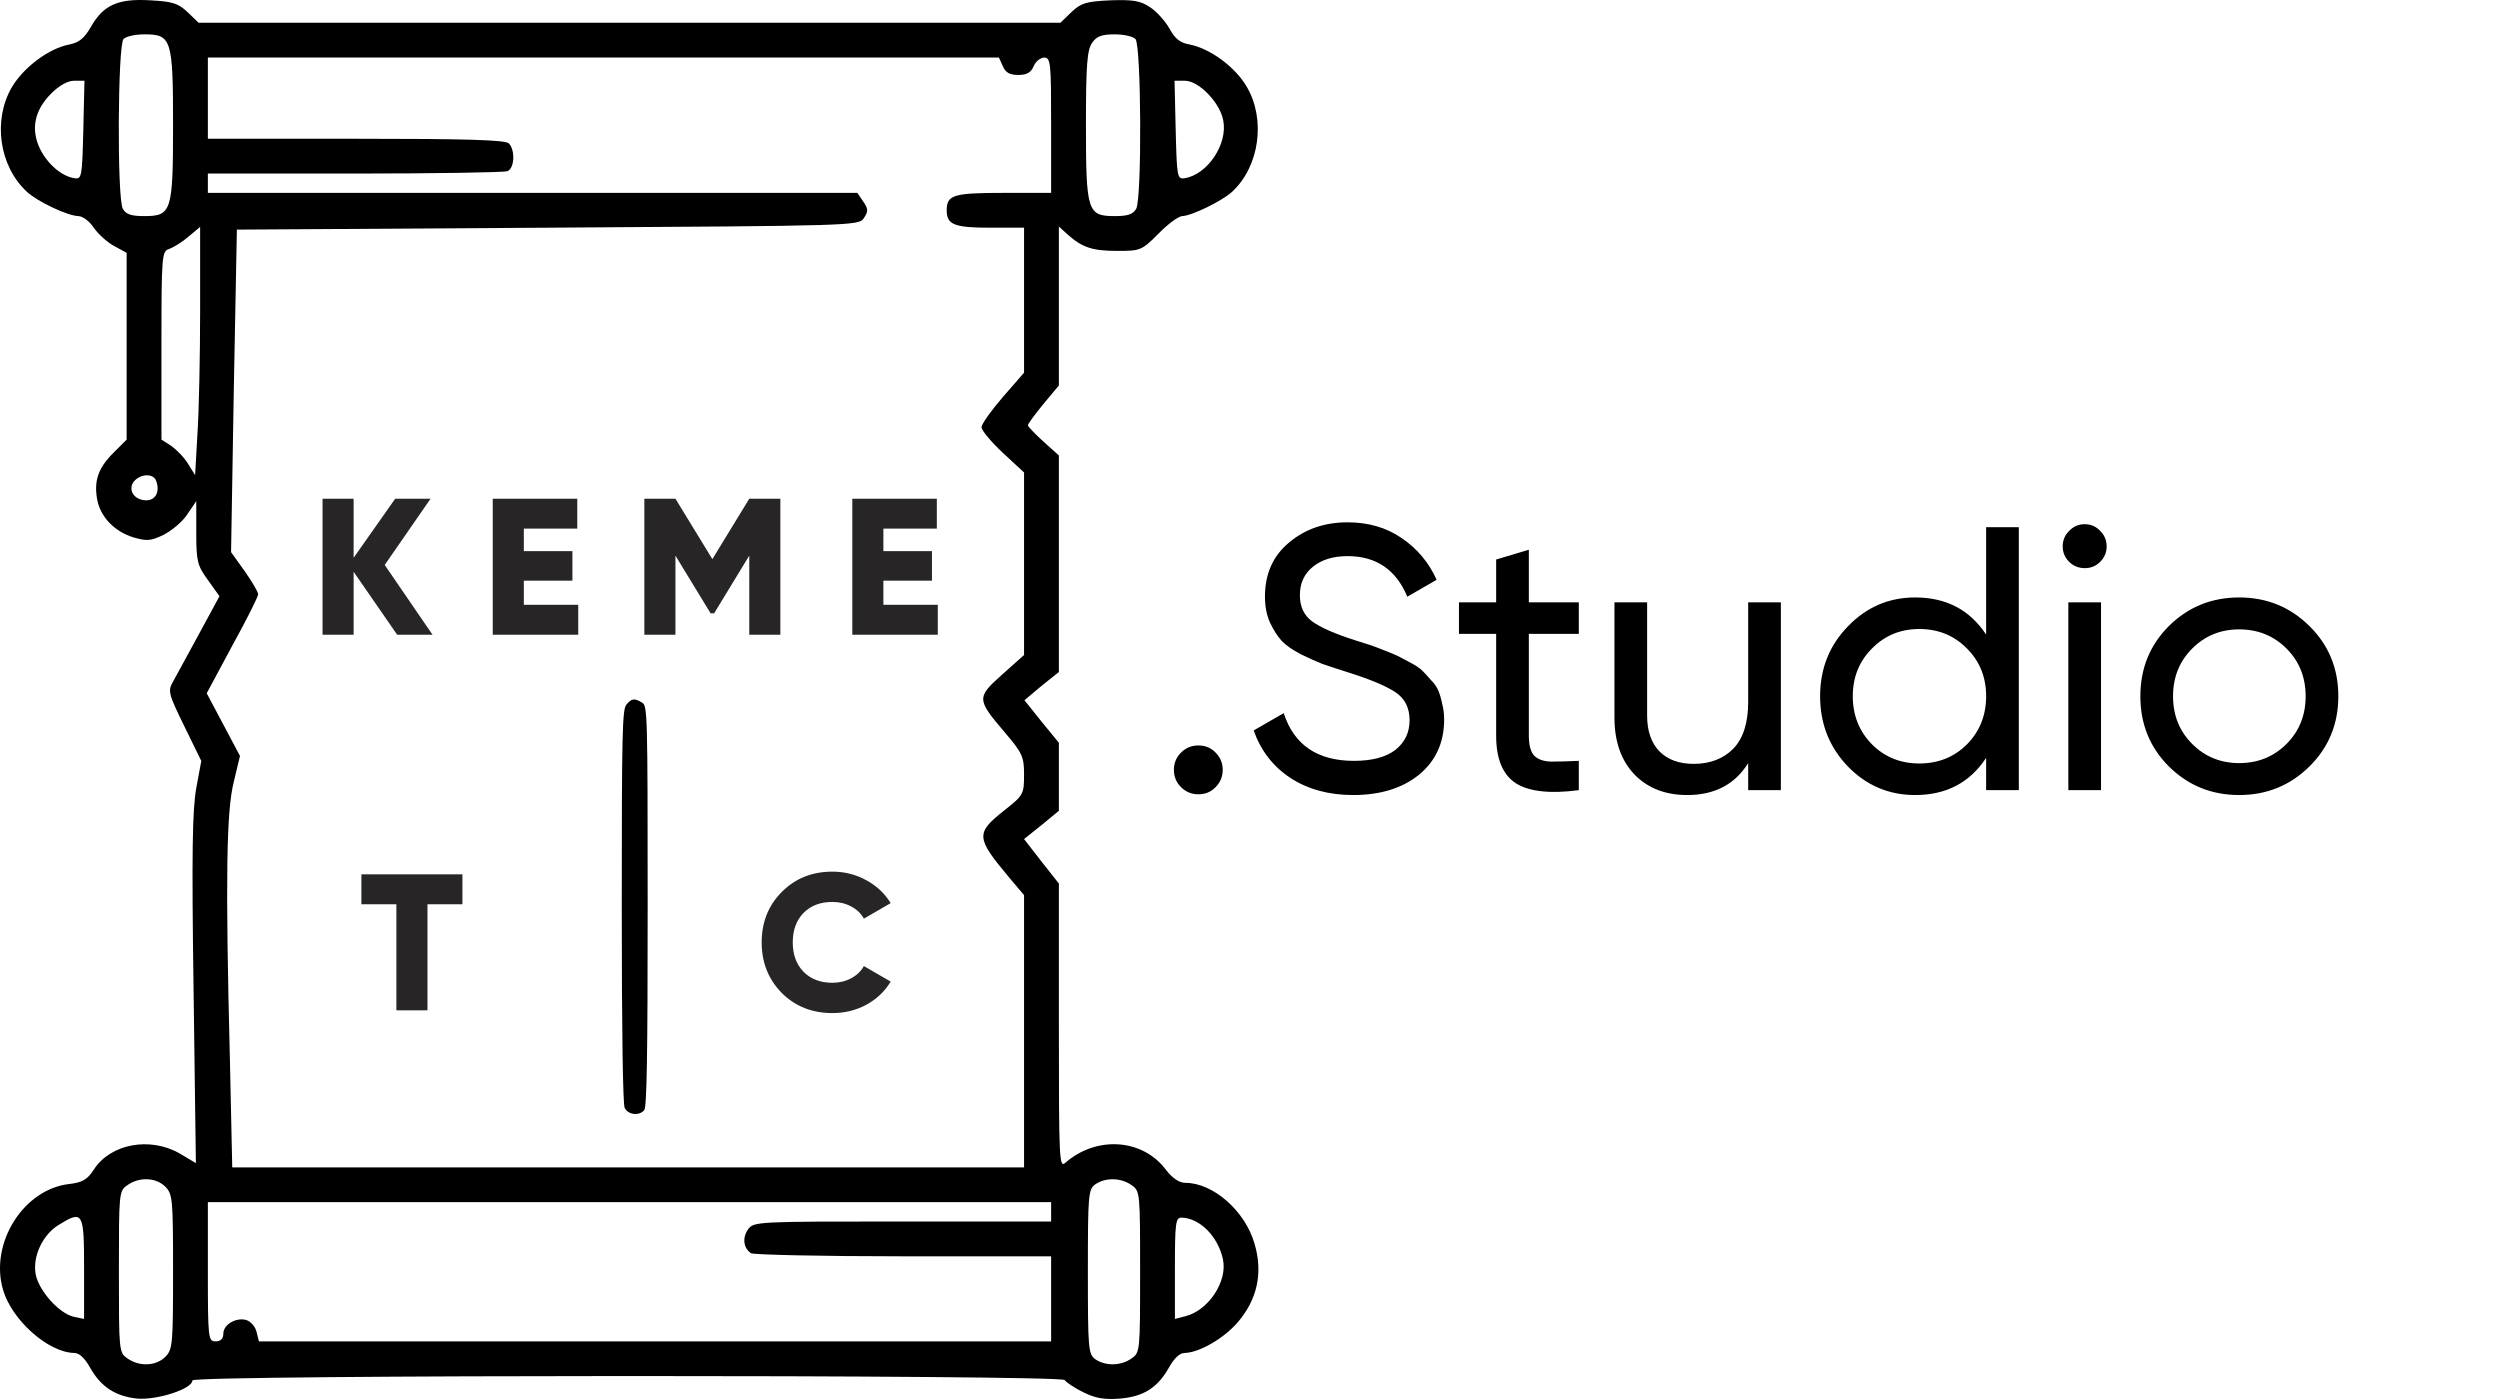 <svg width="193" height="108" viewBox="0 0 193 108" fill="none" xmlns="http://www.w3.org/2000/svg">
<path d="M33.39 49H30.66L27.3 44.14V49H24.9V38.5H27.3V43.06L30.51 38.5H33.24L29.7 43.615L33.39 49ZM40.44 46.69H44.64V49H38.04V38.5H44.565V40.81H40.44V42.55H44.19V44.83H40.44V46.69ZM60.244 38.5V49H57.844V42.895L55.129 47.35H54.859L52.144 42.895V49H49.744V38.5H52.144L54.994 43.165L57.844 38.5H60.244ZM68.198 46.69H72.398V49H65.798V38.5H72.323V40.81H68.198V42.55H71.948V44.83H68.198V46.69Z" fill="#272525"/>
<path d="M35.7 67.5V69.81H33V78H30.6V69.81H27.9V67.5H35.7ZM64.261 78.21C62.691 78.21 61.386 77.69 60.346 76.65C59.316 75.6 58.801 74.3 58.801 72.75C58.801 71.2 59.316 69.905 60.346 68.865C61.386 67.815 62.691 67.29 64.261 67.29C65.201 67.29 66.071 67.51 66.871 67.95C67.671 68.38 68.301 68.97 68.761 69.72L66.691 70.92C66.461 70.51 66.131 70.195 65.701 69.975C65.271 69.745 64.791 69.63 64.261 69.63C63.331 69.63 62.586 69.915 62.026 70.485C61.476 71.055 61.201 71.81 61.201 72.75C61.201 73.69 61.476 74.445 62.026 75.015C62.586 75.585 63.331 75.87 64.261 75.87C64.791 75.87 65.271 75.755 65.701 75.525C66.141 75.295 66.471 74.98 66.691 74.58L68.761 75.78C68.311 76.53 67.686 77.125 66.886 77.565C66.086 77.995 65.211 78.21 64.261 78.21Z" fill="#272525"/>
<path d="M48.356 54.401C48.044 54.762 48 56.519 48 69.898C48 79.816 48.089 85.189 48.222 85.524C48.489 86.067 49.333 86.17 49.733 85.705C49.933 85.473 50 81.624 50 69.95C50 54.969 49.978 54.504 49.578 54.246C48.978 53.884 48.756 53.91 48.356 54.401Z" fill="black"/>
<path d="M88.792 0.562C89.3 0.89 89.957 1.637 90.285 2.204C90.674 2.95 91.091 3.309 91.808 3.428C93.391 3.726 95.362 5.159 96.258 6.712C97.721 9.219 97.243 12.832 95.123 14.802C94.347 15.518 92.017 16.653 91.271 16.683C91.002 16.683 90.166 17.28 89.449 18.026C88.135 19.34 88.046 19.369 86.254 19.369C84.313 19.369 83.536 19.101 82.402 18.086L81.745 17.489V23.608V29.758L80.55 31.191C79.893 31.997 79.356 32.714 79.356 32.833C79.356 32.922 79.893 33.49 80.55 34.087L81.745 35.161V43.52V51.879L80.401 52.954L79.087 54.058L80.401 55.7L81.745 57.342V59.969V62.596L80.401 63.701L79.057 64.775L80.401 66.507L81.745 68.209V79.224C81.745 89.673 81.775 90.18 82.252 89.762C84.641 87.673 88.165 87.911 89.957 90.24C90.494 90.956 91.032 91.315 91.51 91.315C93.66 91.315 96.138 93.494 96.855 96.031C97.512 98.27 97.064 100.3 95.571 102.062C94.466 103.345 92.585 104.42 91.45 104.45C91.062 104.45 90.644 104.868 90.255 105.554C89.389 107.107 88.314 107.823 86.433 107.973C85.209 108.062 84.552 107.943 83.596 107.465C82.939 107.137 82.312 106.719 82.192 106.54C81.924 106.122 14.853 106.122 14.853 106.569C14.853 107.226 12.135 108.092 10.612 107.973C8.88 107.793 7.775 107.047 6.939 105.554C6.551 104.868 6.133 104.45 5.745 104.45C3.714 104.42 0.877 101.883 0.22 99.524C-0.795 95.942 1.833 91.792 5.357 91.404C6.372 91.285 6.76 91.046 7.238 90.3C8.522 88.299 11.568 87.732 13.867 89.046L15.122 89.792L14.943 76.358C14.793 65.79 14.853 62.507 15.152 60.835L15.54 58.745L14.226 56.059C12.972 53.491 12.942 53.342 13.39 52.566C13.629 52.118 14.524 50.476 15.39 48.894L16.943 46.028L16.047 44.774C15.241 43.67 15.152 43.341 15.152 41.132V38.684L14.465 39.699C14.106 40.266 13.27 40.953 12.643 41.281C11.658 41.759 11.359 41.789 10.314 41.49C8.851 41.042 7.775 39.938 7.507 38.595C7.238 37.132 7.566 36.147 8.761 34.953L9.776 33.938V26.713V19.519L8.791 18.981C8.253 18.683 7.566 18.056 7.238 17.578C6.909 17.071 6.372 16.683 6.043 16.683C5.207 16.653 2.908 15.578 2.072 14.802C-0.078 12.802 -0.556 9.279 0.907 6.742C1.833 5.189 3.774 3.726 5.386 3.428C6.103 3.279 6.521 2.95 7.029 2.055C7.985 0.383 9.119 -0.125 11.598 0.025C13.33 0.114 13.778 0.264 14.495 0.95L15.331 1.756H48.597H81.864L82.7 0.95C83.447 0.234 83.835 0.114 85.716 0.025C87.478 -0.035 88.046 0.055 88.792 0.562ZM84.313 3.309C83.925 3.846 83.835 5.01 83.835 9.667C83.835 16.354 83.954 16.683 86.075 16.683C87.09 16.683 87.478 16.533 87.717 16.115C88.165 15.25 88.105 3.458 87.657 3.01C87.448 2.801 86.732 2.652 86.045 2.652C85.059 2.652 84.641 2.801 84.313 3.309ZM9.537 3.01C9.089 3.458 9.03 15.25 9.478 16.115C9.717 16.533 10.105 16.683 11.12 16.683C13.24 16.683 13.36 16.354 13.36 9.667C13.36 3.01 13.24 2.652 11.15 2.652C10.463 2.652 9.746 2.801 9.537 3.01ZM79.804 5.1C79.594 5.607 79.266 5.786 78.609 5.786C77.952 5.786 77.624 5.607 77.415 5.1L77.116 4.443H46.597H16.047V7.577V10.712H27.485C35.995 10.712 39.011 10.802 39.28 11.07C39.788 11.578 39.728 13.011 39.161 13.22C38.892 13.309 33.606 13.399 27.365 13.399H16.047V14.145V14.891H41.102H66.186L66.634 15.548C67.022 16.115 67.052 16.294 66.694 16.832C66.306 17.429 66.067 17.429 42.296 17.578L18.287 17.727L18.048 30.176L17.839 42.625L18.884 44.087C19.452 44.894 19.93 45.7 19.93 45.879C19.93 46.058 19.034 47.849 17.929 49.849L15.958 53.521L17.242 55.939L18.526 58.357L18.048 60.357C17.481 62.596 17.391 67.761 17.75 81.851L17.929 90.121H48.508H79.057V79.612V69.104L77.922 67.761C75.324 64.656 75.294 64.328 77.564 62.536C78.997 61.402 79.057 61.313 79.057 59.82C79.057 58.417 78.938 58.148 77.564 56.536C75.384 53.969 75.384 53.849 77.385 52.058L79.057 50.566V43.52V36.475L77.415 34.953C76.519 34.117 75.772 33.221 75.772 32.982C75.772 32.743 76.519 31.699 77.415 30.654L79.057 28.773V23.191V17.578H76.429C73.652 17.578 73.085 17.339 73.085 16.235C73.085 15.041 73.622 14.891 77.474 14.891H81.147V9.667C81.147 4.891 81.118 4.443 80.61 4.443C80.341 4.443 79.953 4.741 79.804 5.1ZM90.763 10.025C90.853 13.668 90.882 13.847 91.45 13.757C93.212 13.488 94.794 11.13 94.436 9.309C94.197 7.936 92.555 6.234 91.48 6.234H90.674L90.763 10.025ZM3.953 7.219C2.639 8.533 2.37 9.996 3.087 11.488C3.684 12.682 4.759 13.608 5.745 13.757C6.312 13.847 6.342 13.668 6.432 10.025L6.521 6.234H5.715C5.237 6.234 4.58 6.592 3.953 7.219ZM13.061 19.22C12.494 19.399 12.464 19.668 12.464 26.683V33.938L13.21 34.415C13.629 34.714 14.226 35.311 14.524 35.818L15.062 36.684L15.241 33.52C15.361 31.758 15.45 27.43 15.45 23.937V17.518L14.554 18.265C14.076 18.683 13.39 19.101 13.061 19.22ZM10.344 37.162C9.836 37.789 10.344 38.624 11.299 38.624C12.016 38.624 12.374 37.938 12.046 37.102C11.837 36.535 10.851 36.565 10.344 37.162ZM84.552 91.434C84.014 91.822 83.984 92.27 83.984 98.181C83.984 104.092 84.014 104.539 84.552 104.928C85.328 105.465 86.523 105.465 87.359 104.868C88.016 104.42 88.016 104.271 88.016 98.181C88.016 92.091 88.016 91.942 87.359 91.494C86.523 90.897 85.328 90.897 84.552 91.434ZM9.836 91.494C9.179 91.942 9.179 92.091 9.179 98.181C9.179 104.271 9.179 104.42 9.836 104.868C10.762 105.525 12.046 105.465 12.762 104.748C13.33 104.181 13.36 103.763 13.36 98.181C13.36 92.598 13.33 92.18 12.762 91.613C12.046 90.897 10.762 90.837 9.836 91.494ZM16.047 98.181C16.047 103.345 16.077 103.554 16.645 103.554C17.033 103.554 17.242 103.345 17.242 102.957C17.242 102.241 18.257 101.674 19.034 101.912C19.362 102.032 19.72 102.42 19.81 102.838L19.989 103.554H50.568H81.147V100.271V96.987H69.71C63.439 96.987 58.153 96.867 57.974 96.748C57.407 96.36 57.287 95.584 57.735 94.927C58.183 94.3 58.333 94.3 69.68 94.3H81.147V93.554V92.807H48.597H16.047V98.181ZM90.703 97.912V101.823L91.51 101.614C93.301 101.166 94.794 98.897 94.406 97.196C94.018 95.434 92.615 94.031 91.211 94.001C90.763 94.001 90.703 94.389 90.703 97.912ZM4.52 94.569C3.296 95.315 2.49 97.017 2.759 98.39C2.998 99.644 4.55 101.375 5.655 101.644L6.491 101.823V97.912C6.491 93.554 6.402 93.404 4.52 94.569Z" fill="black"/>
<path d="M92.509 61.319C91.987 61.319 91.542 61.135 91.175 60.768C90.808 60.401 90.624 59.956 90.624 59.434C90.624 58.912 90.808 58.467 91.175 58.1C91.542 57.733 91.987 57.549 92.509 57.549C93.05 57.549 93.495 57.733 93.843 58.1C94.21 58.467 94.394 58.912 94.394 59.434C94.394 59.956 94.21 60.401 93.843 60.768C93.495 61.135 93.05 61.319 92.509 61.319ZM104.469 61.377C102.575 61.377 100.951 60.932 99.597 60.043C98.263 59.154 97.326 57.936 96.784 56.389L99.104 55.055C99.897 57.51 101.705 58.738 104.527 58.738C105.919 58.738 106.983 58.458 107.717 57.897C108.452 57.317 108.819 56.553 108.819 55.606C108.819 54.639 108.452 53.914 107.717 53.431C106.983 52.948 105.755 52.435 104.034 51.894C103.184 51.623 102.536 51.411 102.091 51.256C101.647 51.082 101.086 50.831 100.409 50.502C99.752 50.154 99.259 49.806 98.93 49.458C98.602 49.091 98.302 48.617 98.031 48.037C97.78 47.457 97.654 46.8 97.654 46.065C97.654 44.306 98.273 42.914 99.51 41.889C100.748 40.845 102.256 40.323 104.034 40.323C105.639 40.323 107.031 40.729 108.21 41.541C109.409 42.353 110.308 43.426 110.907 44.76L108.645 46.065C107.775 43.977 106.238 42.933 104.034 42.933C102.932 42.933 102.043 43.204 101.366 43.745C100.69 44.286 100.351 45.021 100.351 45.949C100.351 46.838 100.67 47.515 101.308 47.979C101.946 48.443 103.048 48.926 104.614 49.429C105.175 49.603 105.571 49.729 105.803 49.806C106.035 49.883 106.393 50.019 106.876 50.212C107.379 50.405 107.746 50.56 107.978 50.676C108.21 50.792 108.52 50.956 108.906 51.169C109.312 51.382 109.612 51.585 109.805 51.778C109.999 51.971 110.221 52.213 110.472 52.503C110.743 52.774 110.936 53.054 111.052 53.344C111.168 53.634 111.265 53.972 111.342 54.359C111.439 54.726 111.487 55.123 111.487 55.548C111.487 57.327 110.84 58.748 109.544 59.811C108.249 60.855 106.557 61.377 104.469 61.377ZM121.883 48.936H118.026V56.795C118.026 57.51 118.161 58.023 118.432 58.332C118.722 58.622 119.157 58.777 119.737 58.796C120.317 58.796 121.032 58.777 121.883 58.738V61C119.679 61.29 118.065 61.116 117.04 60.478C116.015 59.821 115.503 58.593 115.503 56.795V48.936H112.632V46.5H115.503V43.194L118.026 42.44V46.5H121.883V48.936ZM134.96 46.5H137.483V61H134.96V58.912C133.935 60.555 132.369 61.377 130.262 61.377C128.561 61.377 127.198 60.845 126.173 59.782C125.148 58.699 124.636 57.24 124.636 55.403V46.5H127.159V55.258C127.159 56.437 127.478 57.356 128.116 58.013C128.754 58.651 129.634 58.97 130.755 58.97C132.012 58.97 133.027 58.583 133.8 57.81C134.573 57.017 134.96 55.809 134.96 54.185V46.5ZM153.33 40.7H155.853V61H153.33V58.506C152.073 60.42 150.246 61.377 147.849 61.377C145.819 61.377 144.089 60.642 142.658 59.173C141.227 57.684 140.512 55.877 140.512 53.75C140.512 51.623 141.227 49.825 142.658 48.356C144.089 46.867 145.819 46.123 147.849 46.123C150.246 46.123 152.073 47.08 153.33 48.994V40.7ZM148.168 58.941C149.637 58.941 150.865 58.448 151.851 57.462C152.837 56.457 153.33 55.219 153.33 53.75C153.33 52.281 152.837 51.053 151.851 50.067C150.865 49.062 149.637 48.559 148.168 48.559C146.718 48.559 145.5 49.062 144.514 50.067C143.528 51.053 143.035 52.281 143.035 53.75C143.035 55.219 143.528 56.457 144.514 57.462C145.5 58.448 146.718 58.941 148.168 58.941ZM160.952 43.861C160.468 43.861 160.062 43.697 159.734 43.368C159.405 43.039 159.241 42.643 159.241 42.179C159.241 41.715 159.405 41.319 159.734 40.99C160.062 40.642 160.468 40.468 160.952 40.468C161.416 40.468 161.812 40.642 162.141 40.99C162.469 41.319 162.634 41.715 162.634 42.179C162.634 42.643 162.469 43.039 162.141 43.368C161.812 43.697 161.416 43.861 160.952 43.861ZM159.676 61V46.5H162.199V61H159.676ZM178.286 59.173C176.797 60.642 174.989 61.377 172.863 61.377C170.736 61.377 168.928 60.642 167.44 59.173C165.97 57.704 165.236 55.896 165.236 53.75C165.236 51.604 165.97 49.796 167.44 48.327C168.928 46.858 170.736 46.123 172.863 46.123C174.989 46.123 176.797 46.858 178.286 48.327C179.774 49.796 180.519 51.604 180.519 53.75C180.519 55.896 179.774 57.704 178.286 59.173ZM172.863 58.912C174.313 58.912 175.531 58.419 176.517 57.433C177.503 56.447 177.996 55.219 177.996 53.75C177.996 52.281 177.503 51.053 176.517 50.067C175.531 49.081 174.313 48.588 172.863 48.588C171.432 48.588 170.224 49.081 169.238 50.067C168.252 51.053 167.759 52.281 167.759 53.75C167.759 55.219 168.252 56.447 169.238 57.433C170.224 58.419 171.432 58.912 172.863 58.912Z" fill="black"/>
</svg>
